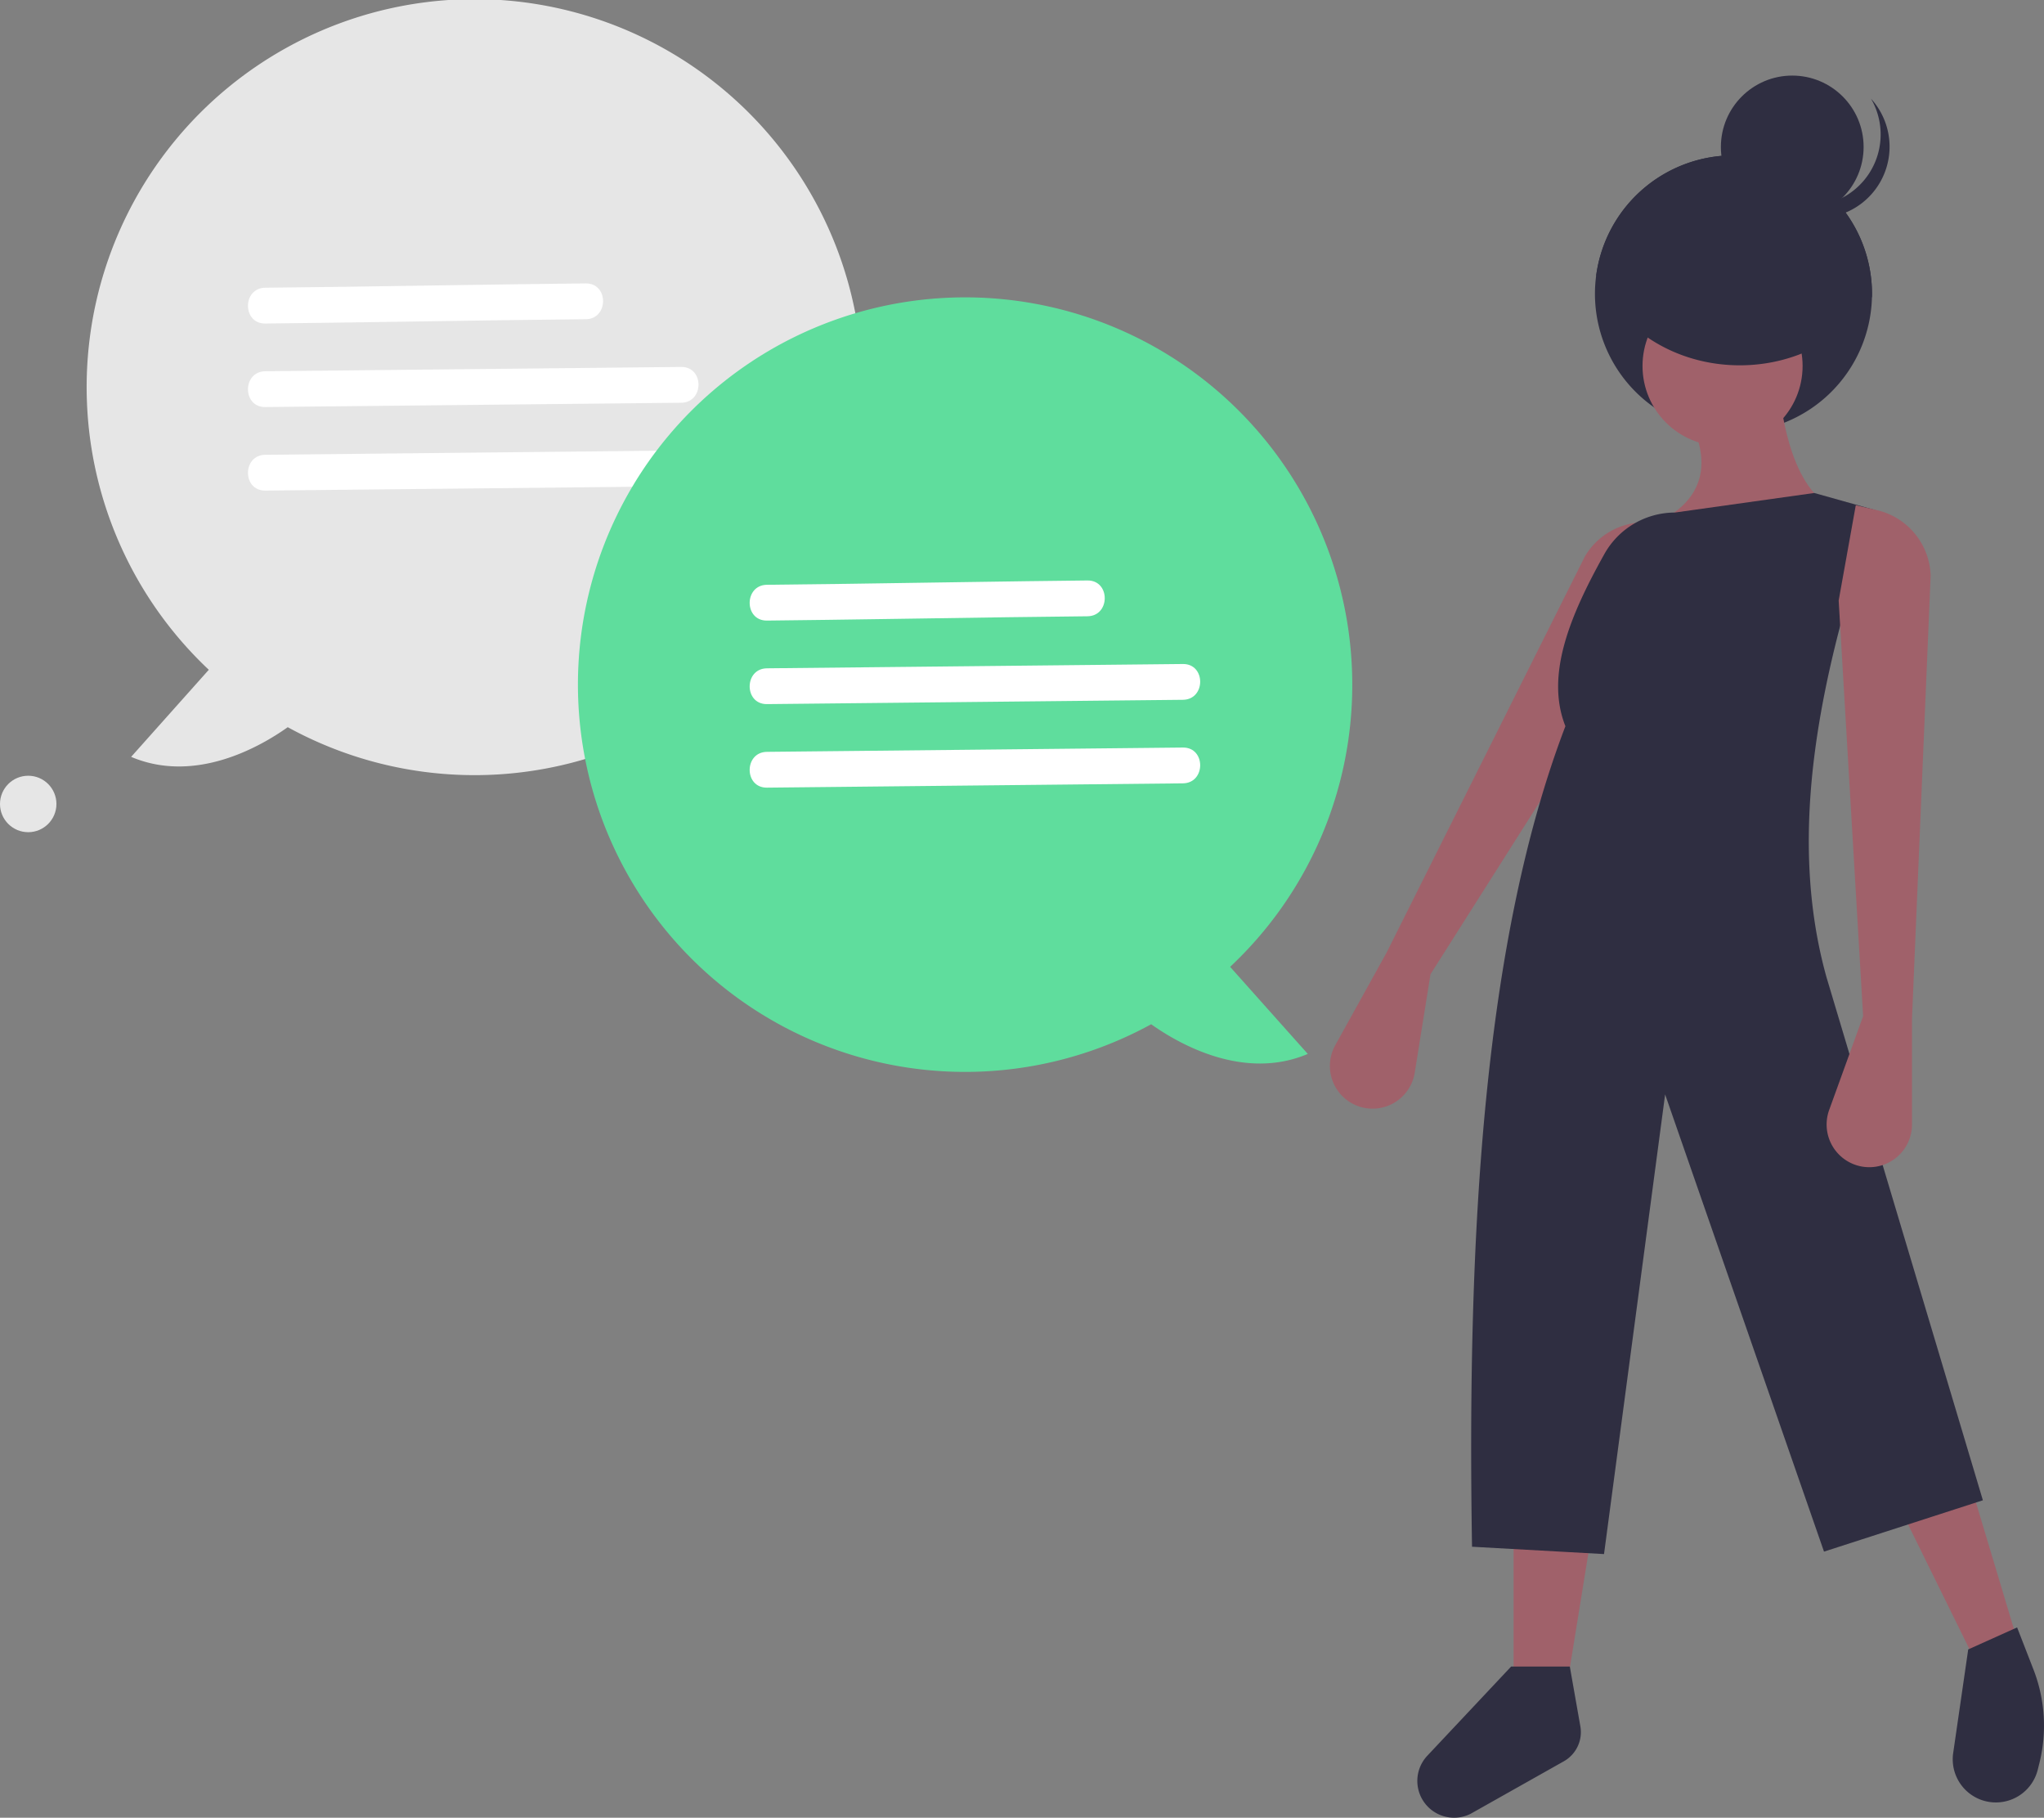 <svg id="b5162e9e-2823-4c19-907c-4c0a60840bc1" data-name="Layer 1" xmlns="http://www.w3.org/2000/svg" width="651.977" height="579.647" viewBox="0 0 651.977 579.647"><rect x="0" y="0" width="651.977" height="579.647" fill="#808080" stroke="none"/><path d="M340.614,373.761,315.84,401.533c20.581,8.73,41.415-3.39,49.955-9.466a123.73,123.73,0,1,0-25.181-18.306Z" transform="translate(-274.012 -160.176)" fill="#e6e6e6"/><path d="M358.625,263.343c25.559-.266,51.114-.723,76.671-1.07q12.78-.174,25.561-.304c7.342-.076,7.36-11.493,0-11.416-25.559.266-51.114.723-76.671,1.07q-12.78.174-25.561.304c-7.342.076-7.36,11.493,0,11.416Z" transform="translate(-274.012 -160.176)" fill="#fff"/><path d="M358.625,289.98l103.297-1.07,29.378-.304c7.342-.076,7.36-11.492,0-11.416l-103.297,1.07-29.378.304c-7.342.076-7.36,11.492,0,11.416Z" transform="translate(-274.012 -160.176)" fill="#fff"/><path d="M358.625,316.618l103.297-1.07,29.378-.304c7.342-.076,7.36-11.492,0-11.416l-103.297,1.07-29.378.304c-7.342.076-7.36,11.492,0,11.416Z" transform="translate(-274.012 -160.176)" fill="#fff"/><circle cx="9" cy="256.375" r="9" fill="#e6e6e6"/><path d="M730.301,470.85l-5.031,31.402a13.617,13.617,0,0,1-17.95,10.696h0a13.617,13.617,0,0,1-7.404-19.453l16.37-29.525,63.281-126.397a22.128,22.128,0,0,1,25.088-10.003l6.705,1.906-9.971,29.239Z" transform="translate(-274.012 -160.176)" fill="#a0616a"/><polygon points="630.924 531.437 645.737 530.657 629.365 476.082 605.975 480.76 630.924 531.437" fill="#a0616a"/><polygon points="482.791 541.573 499.164 541.573 507.74 488.556 482.791 488.556 482.791 541.573" fill="#a0616a"/><path d="M782.755,253.906a44.185,44.185,0,0,0,88.359.937c.013-.308.013-.629.013-.937a44.186,44.186,0,1,0-88.372,0Z" transform="translate(-274.012 -160.176)" fill="#2f2e41"/><circle cx="571.676" cy="46.866" r="22.763" fill="#2f2e41"/><path d="M843.313,224.442a22.758,22.758,0,0,0,27.495-32.799A22.756,22.756,0,1,1,834.29,218.372,22.646,22.646,0,0,0,843.313,224.442Z" transform="translate(-274.012 -160.176)" fill="#2f2e41"/><circle cx="549.445" cy="116.704" r="25.53" fill="#a0616a"/><path d="M841.784,286.196s2.339,29.627,17.152,35.864l-57.694,53.016-18.712-8.576,13.254-37.423s30.406-6.237,17.932-33.525Z" transform="translate(-274.012 -160.176)" fill="#a0616a"/><path d="M743.548,653.411l42.101,2.339,19.491-146.574L855.818,654.97l50.677-16.373L856.597,471.753c-12.847-46.153-2.039-96.874,15.593-148.913l-19.491-5.458-44.44,6.237h0A25.81,25.81,0,0,0,785.741,336.888c-10.947,19.6-18.862,38.616-12.409,54.86C747.459,459.464,741.88,552.005,743.548,653.411Z" transform="translate(-274.012 -160.176)" fill="#2f2e41"/><path d="M868.292,484.227l-10.827,29.903a13.617,13.617,0,0,0,10.512,18.058h0a13.617,13.617,0,0,0,15.908-13.422v-33.759l5.947-141.228a22.128,22.128,0,0,0-17.091-20.914l-6.788-1.584-5.458,30.406Z" transform="translate(-274.012 -160.176)" fill="#a0616a"/><path d="M910.236,734.948h0a13.765,13.765,0,0,0,13.759-10.421l.518-2.073a49.419,49.419,0,0,0-1.885-29.898L917.41,679.139,901.817,686.156l-4.798,33.056A13.765,13.765,0,0,0,910.236,734.948Z" transform="translate(-274.012 -160.176)" fill="#2f2e41"/><path d="M731.73,738.113h0a11.729,11.729,0,0,0,11.408.439l29.689-16.722a10.671,10.671,0,0,0,5.272-11.153l-3.364-19.065H756.023L729.282,720.061A11.729,11.729,0,0,0,731.73,738.113Z" transform="translate(-274.012 -160.176)" fill="#2f2e41"/><path d="M783.157,247.948c6.922,16.777,24.812,28.721,45.793,28.721,17.969,0,33.675-8.757,42.165-21.825.013-.308.013-.629.013-.937a44.187,44.187,0,0,0-87.971-5.958Z" transform="translate(-274.012 -160.176)" fill="#2f2e41"/><path d="M705.348,378.449A123.496,123.496,0,1,0,641.205,486.795c8.54,6.076,29.374,18.196,49.955,9.466l-24.774-27.772A123.194,123.194,0,0,0,705.348,378.449Z" transform="translate(-274.012 -160.176)" fill="#5fdd9d"/><path d="M518.648,358.071c25.559-.266,51.114-.723,76.671-1.07q12.78-.174,25.561-.304c7.342-.076,7.36-11.493,0-11.416-25.559.266-51.114.723-76.671,1.07q-12.78.174-25.561.304c-7.342.076-7.36,11.493,0,11.416Z" transform="translate(-274.012 -160.176)" fill="#fff"/><path d="M518.648,384.708l103.297-1.07,29.378-.304c7.342-.076,7.36-11.492,0-11.416L548.026,372.988l-29.378.304c-7.342.076-7.36,11.492,0,11.416Z" transform="translate(-274.012 -160.176)" fill="#fff"/><path d="M518.648,411.346l103.297-1.07,29.378-.304c7.342-.076,7.36-11.492,0-11.416l-103.297,1.07-29.378.304c-7.342.076-7.36,11.492,0,11.416Z" transform="translate(-274.012 -160.176)" fill="#fff"/></svg>